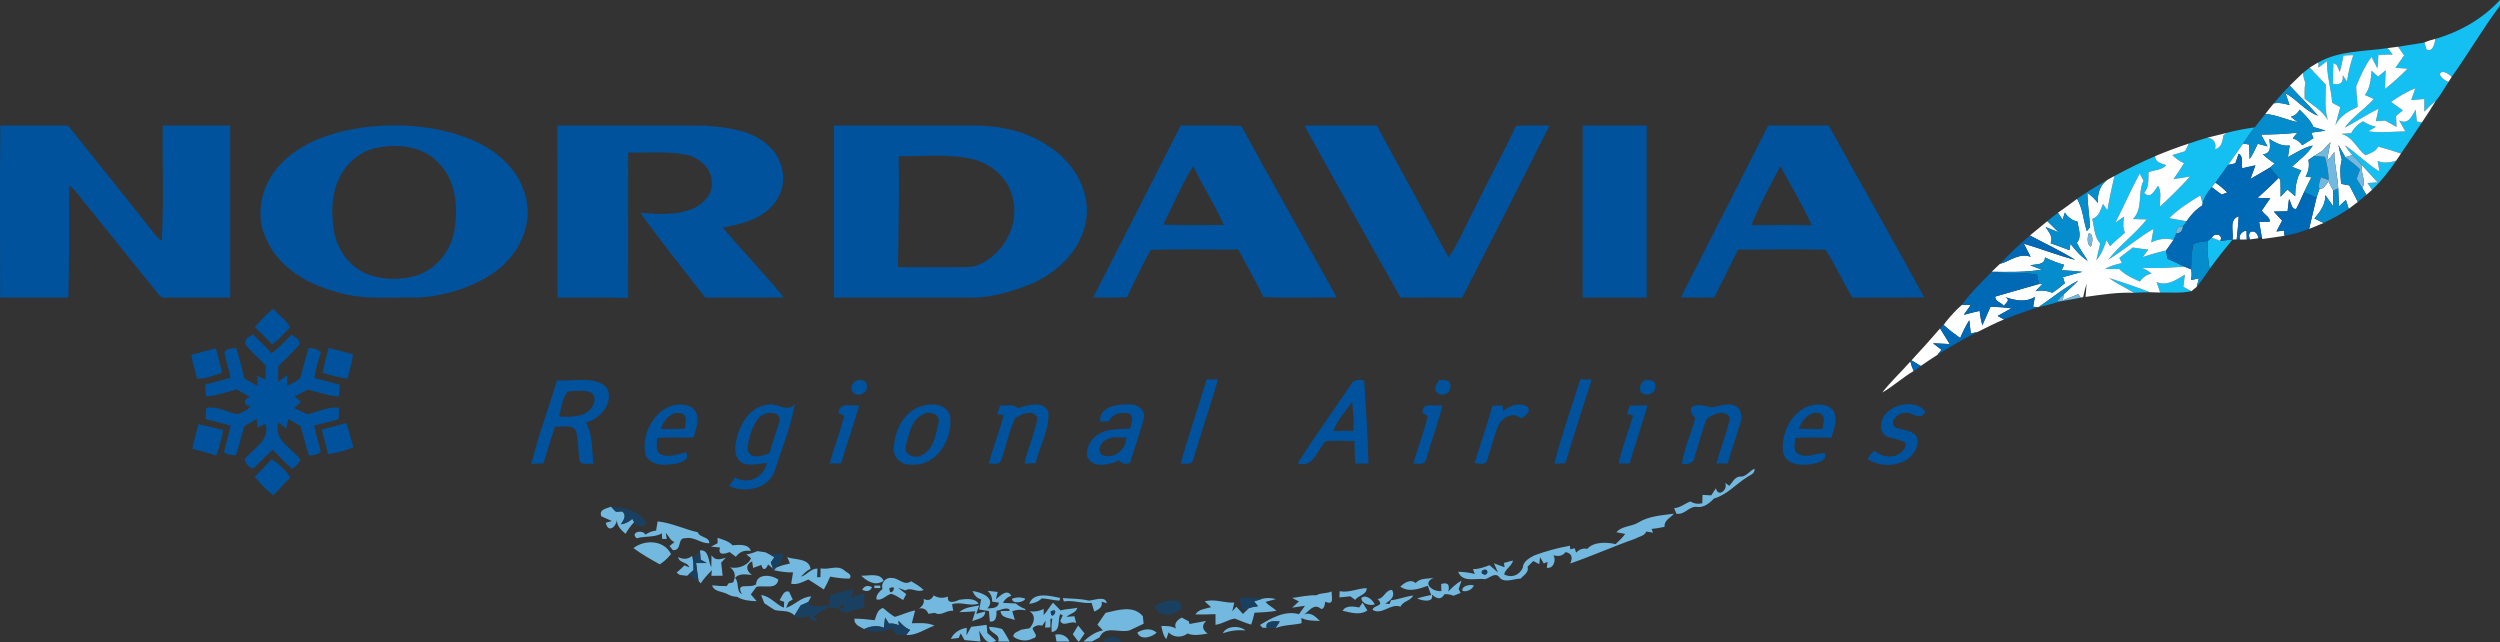 <?xml version="1.0" encoding="utf-8"?>
<!-- Generator: Adobe Illustrator 16.0.0, SVG Export Plug-In . SVG Version: 6.00 Build 0)  -->
<!DOCTYPE svg PUBLIC "-//W3C//DTD SVG 1.1//EN" "http://www.w3.org/Graphics/SVG/1.1/DTD/svg11.dtd">
<svg version="1.1" id="Layer_1" xmlns="http://www.w3.org/2000/svg" xmlns:xlink="http://www.w3.org/1999/xlink" x="0px" y="0px"
	 width="414.354px" height="106.471px" viewBox="0 0 414.354 106.471" enable-background="new 0 0 414.354 106.471"
	 xml:space="preserve">
<rect x="0" y="0" width="414.354" height="106.471" fill="#333333" stroke="none"/>
<g>
	<path fill-rule="evenodd" clip-rule="evenodd" fill="#14BFF2" d="M403.594,6.456c4.064-1.157,7.888-3.337,10.761-6.456v0.934
		c-2.862,3.801-5.227,7.943-8.005,11.806c-0.419-0.436-1.716-1.364-1.99-0.375c0.324,0.564,0.811,0.967,1.46,1.208
		c-0.683,1.096-1.348,2.208-2.146,3.22c-0.693,0.486-1.286,1.101-1.856,1.71c0-0.525-0.006-1.571-0.006-2.096
		c-0.727,0.062-1.453,0.117-2.168,0.179c0.229-0.654,0.458-1.308,0.687-1.962c-1.436,0.587-2.772,1.381-4.035,2.27
		c0.643,0.481,1.297,0.939,1.962,1.409c-0.392,0.296-0.766,0.609-1.129,0.934c0.017,0.447,0.056,1.353,0.072,1.8
		c-0.626-0.347-1.252-0.699-1.873-1.051c-0.385,0.028-1.162,0.078-1.548,0.106c0.151-0.699,0.302-1.397,0.459-2.09
		c-1.918,0.978-3.729,2.146-5.624,3.169c1.325-1.861,3.326-3.063,4.835-4.763c-0.374-0.168-1.112-0.492-1.481-0.66
		c0.884-1.163,0.984-2.622,1.096-4.024c0.274,0.246,0.816,0.738,1.09,0.983c0.313-0.268,0.934-0.799,1.247-1.062
		c-0.045,1.034-0.089,2.063-0.111,3.097c1.33-1.023,2.57-2.158,3.745-3.359c-0.504-0.04-1.51-0.106-2.013-0.14
		c0.476-0.688,0.967-1.364,1.447-2.057c-0.251-0.357-0.754-1.079-1.006-1.437c1.453-0.229,2.907-0.481,4.366-0.704
		c0.078,0.273,0.24,0.827,0.318,1.101C403.047,8.899,403.633,7.177,403.594,6.456L403.594,6.456z M384.248,10.347
		c3.504-1.99,7.624-1.794,11.486-2.375c0.207,0.268,0.627,0.799,0.833,1.067c-0.793,0.022-1.581,0.04-2.364,0.062
		c-0.056,0.75-0.112,1.499-0.157,2.247c-0.329-0.637-0.664-1.28-0.988-1.917c-1.091,1.487-1.867,3.181-2.538,4.886
		c0.005,1.14,0.201,2.269,0.234,3.41c-1.486,0.693-2.939,1.504-3.684,3.041c0.274-1.006,0.537-2.006,0.821-3.007
		c-0.335-0.179-1.011-0.536-1.347-0.715c-0.189-2.314-0.899-4.556-0.877-6.898c-0.47,0.358-0.934,0.721-1.397,1.074
		C384.265,11.001,384.253,10.565,384.248,10.347L384.248,10.347z M388.396,9.223c-0.134,0.911-0.353,1.811-0.604,2.694
		c-0.123-0.285-0.375-0.86-0.498-1.146l-0.553-0.33c-0.056,1.146-0.067,2.292-0.073,3.443c1.247,0.274,1.777-0.201,1.604-1.425
		c0.229,0.347,0.47,0.699,0.721,1.045c0.224-1.482,0.554-2.946,1.045-4.36C389.485,9.134,388.938,9.162,388.396,9.223L388.396,9.223
		z M381.704,12.08c0.28-0.224,0.838-0.659,1.118-0.877c0.895,0.945,1.777,1.9,2.666,2.851c-0.011,1.951-0.251,3.952,0.324,5.853
		c-0.883-1.582-2.498-2.426-3.835-3.555c0.023-0.867-0.089-1.75,0.135-2.6C381.883,13.214,381.743,12.656,381.704,12.08
		L381.704,12.08z M397.646,19.961c1.56,0.777,2.085-0.732,2.728-1.789c0.045,0.492,0.14,1.471,0.19,1.962
		c0.207,0.039,0.626,0.123,0.838,0.167c-1.134,1.728-2.291,3.438-3.459,5.143c-1.253-0.436-2.521-0.811-3.796-1.157
		c-0.363,0.872-1.308,1.067-2.057,1.448c-1.537-1.079-2.086-3.069-4.048-3.544c0.414-0.028,1.241-0.084,1.655-0.112
		c0.431-0.861,1.117-1.509,1.944-1.979c0.66,0.431,1.375,0.744,2.152,0.922c-0.312,0.185-0.95,0.559-1.269,0.744
		c2.035,0.279,4.092,0.05,6.138,0.011C398.317,21.169,397.981,20.565,397.646,19.961L397.646,19.961z M369.009,22.035
		c1.532-0.43,3.104-0.693,4.686-0.928c-0.688,0.861-1.303,1.772-1.912,2.689c-0.827,1.179-1.648,2.353-2.477,3.527
		c-0.715,0.973-1.381,1.979-2.112,2.946c-0.146,0.19-0.448,0.57-0.599,0.76c-0.664,0.794-1.279,1.644-1.521,2.667
		c-0.101-0.33-0.29-0.984-0.392-1.308c-1.816,1.107-3.645,2.258-5.159,3.768c0.956,0.185,1.918,0.358,2.89,0.52
		c-0.15,0.212-0.447,0.632-0.598,0.838c-0.844-0.017-1.219,0.386-1.129,1.213c-0.107,0.257-0.33,0.777-0.441,1.034
		c-1.27-0.357-2.521-0.151-3.695,0.408c0.096-0.564,0.285-1.683,0.381-2.242c-2.628,1.504-4.903,3.544-7.496,5.104
		c1.912-2.42,4.454-4.249,6.372-6.669c-0.771-0.022-1.537-0.039-2.298-0.05c1.761-1.761,0.721-4.326,1.767-6.377
		c-0.162-0.296-0.486-0.883-0.648-1.174c-1.437,2.667-2.628,5.45-4.024,8.139c0.369-0.251,1.096-0.755,1.465-1.006
		c-0.201,0.9-0.235,1.822,0.122,2.683c-0.849,0.705-1.671,1.442-2.454,2.219c-0.15-0.251-0.452-0.744-0.604-0.989
		c-0.38,1.196-0.861,2.37-1.682,3.326c0.201-0.922,0.424-1.845,0.643-2.767c-0.995-1.135-0.99-2.7-1.314-4.091
		c1.13-0.335,1.363-1.521,1.777-2.465c0.186,0.263,0.549,0.788,0.732,1.045c0.309-1.906,0.732-3.796,1.157-5.685
		c2.202-1.185,4.444-2.303,6.747-3.287c0.028,1.062,1.045,1.191,1.851,1.493c-0.737,0.822-1.962,0.805-2.94,1.157
		c-0.062,1.174,0.129,2.471-0.727,3.426c1.078,1.141,1.727-0.436,2.303-1.179c0.643,1.028,0.263,2.309,0.342,3.455
		c1.721-1.593,3.393-3.248,4.979-4.98c-0.927,0.14-1.85,0.296-2.767,0.447c0.609-0.861,1.191-1.744,1.756-2.644
		c-0.732-0.33-1.375-0.783-1.93-1.353c0.693-0.224,1.393-0.436,2.097-0.637c0.196-0.425,0.408-0.85,0.62-1.275
		c1.023-0.33,2.035-0.682,3.08-0.973c1.052,0.128,1.521,0.883,1.275,1.917c1.078-0.263,1.246-1.331,1.369-2.275
		C368.63,22.354,368.881,22.142,369.009,22.035L369.009,22.035z M388.658,24.076c1.973,1.358,3.667,3.091,5.719,4.354
		c-0.078-0.436-0.225-1.313-0.303-1.75c1.018,0.436,2.085,0.296,3.097-0.079c-1.185,1.738-2.498,3.41-4.024,4.863
		c-0.185-0.279-0.559-0.844-0.749-1.129c0.42-0.028,1.258-0.09,1.677-0.118c-0.854-0.939-1.743-1.845-2.571-2.8
		c-0.509-0.604-1.039-1.185-1.609-1.716C389.401,25.222,389.01,24.651,388.658,24.076L388.658,24.076z M365.896,39.945
		c0.174-0.14,0.525-0.414,0.705-0.553c0.346,0.134,1.039,0.396,1.386,0.531c0.515-0.062,1.532-0.173,2.04-0.235
		c-1.308,1.599-2.6,3.214-3.801,4.891C365.931,43.053,365.868,41.494,365.896,39.945L365.896,39.945z M353.498,41.024
		c0.849,0.146,1.693,0.251,2.56,0.347c-0.234,0.308-0.693,0.928-0.922,1.241c1.269-0.43,2.549-0.811,3.862-1.084
		c0.067,0.347,0.201,1.034,0.269,1.38c0.934,0.38,1.844,0.816,2.744,1.28c-2.33,0.195-4.673,0.296-7.01,0.201
		c0.582,0.246,1.124,0.564,1.621,0.961c-0.855,0.14-1.476,0.66-1.979,1.313c-1.213-0.559-2.454-1.118-3.41-2.085
		c-0.782,0.006-1.56,0.011-2.336,0.006c0.855-0.515,1.822-0.76,2.795-0.979c-0.105-0.212-0.318-0.643-0.425-0.861
		C352.011,42.176,352.754,41.6,353.498,41.024L353.498,41.024z M357.438,46.743c1.738,0.738,3.254-0.358,4.689-1.23
		c-0.089,0.671-0.167,1.341-0.251,2.018c0.335,0.179,0.995,0.547,1.325,0.732c-1.705,0.363-3.455,0.19-5.177,0.218
		C357.824,47.899,357.629,47.318,357.438,46.743L357.438,46.743z M349.573,46.094c2.275,0.715,4.539,1.464,6.764,2.342
		c-0.889,0.011-1.766,0.056-2.644,0.09C352.329,47.693,350.859,47.039,349.573,46.094L349.573,46.094z"/>
	<path fill-rule="evenodd" clip-rule="evenodd" fill="#FFFFFF" d="M401.828,7.043c0.564-0.252,1.156-0.437,1.766-0.587
		c0.039,0.721-0.547,2.443-1.447,1.688C402.068,7.871,401.906,7.317,401.828,7.043L401.828,7.043z M395.734,7.971
		c0.431-0.056,1.297-0.168,1.728-0.224c0.252,0.358,0.755,1.079,1.006,1.437c-0.48,0.693-0.973,1.37-1.447,2.057
		c0.503,0.034,1.509,0.101,2.013,0.14c-1.175,1.201-2.415,2.336-3.745,3.359c0.022-1.034,0.066-2.063,0.111-3.097
		c-0.313,0.263-0.934,0.794-1.247,1.062c-0.273-0.246-0.815-0.738-1.09-0.983c-0.111,1.403-0.212,2.862-1.096,4.024
		c0.369,0.168,1.107,0.492,1.481,0.66c-1.509,1.699-3.51,2.901-4.835,4.763c1.896-1.023,3.706-2.191,5.624-3.169
		c-0.157,0.693-0.309,1.392-0.459,2.09c0.386-0.028,1.163-0.078,1.548-0.106c0.621,0.352,1.247,0.704,1.873,1.051
		c-0.017-0.447-0.056-1.353-0.072-1.8c0.363-0.324,0.737-0.637,1.129-0.934c-0.665-0.47-1.319-0.928-1.962-1.409
		c1.263-0.889,2.6-1.683,4.035-2.27c-0.229,0.654-0.458,1.308-0.687,1.962c0.715-0.062,1.441-0.117,2.168-0.179
		c0,0.525,0.006,1.571,0.006,2.096c0.57-0.609,1.163-1.224,1.856-1.71c-0.733,1.185-1.481,2.364-2.271,3.51
		c-0.212-0.044-0.631-0.128-0.838-0.167c-0.05-0.492-0.146-1.47-0.19-1.962c-0.643,1.057-1.168,2.566-2.728,1.789
		c0.336,0.604,0.671,1.208,1.018,1.817c-2.046,0.039-4.103,0.268-6.138-0.011c0.318-0.185,0.956-0.559,1.269-0.744
		c-0.776-0.179-1.492-0.492-2.152-0.922c-0.827,0.47-1.515,1.118-1.944,1.979c-0.414,0.028-1.242,0.083-1.655,0.112
		c1.962,0.475,2.51,2.465,4.048,3.544c0.749-0.38,1.693-0.576,2.057-1.448c1.274,0.346,2.543,0.721,3.796,1.157
		c-0.19,0.291-0.576,0.866-0.772,1.157c-1.012,0.375-2.079,0.515-3.097,0.079c0.078,0.436,0.224,1.313,0.303,1.75
		c-2.052-1.263-3.746-2.996-5.719-4.354c0.352,0.576,0.743,1.146,1.235,1.626c-0.296,0.084-0.889,0.257-1.18,0.347
		c-0.392-0.671-0.76-1.347-1.141-2.012c0.156,0.811,0.353,1.61,0.56,2.409c-0.363,1.319-0.224,2.688-0.112,4.03
		c0.342,0.062,1.018,0.185,1.354,0.246c0.497,0.9,0.961,1.817,1.419,2.745c-0.497,0.391-1,0.771-1.509,1.14
		c-0.117-0.369-0.357-1.107-0.475-1.476c-0.286,0.268-0.855,0.799-1.141,1.067c-0.051-0.995-0.096-1.996-0.129-2.99
		c-0.067-2.024-0.671-3.986-0.644-6.021c-0.357,0.531-0.754,1.028-1.19,1.487c0.129-1.045,0.347-2.08,0.56-3.108
		c-0.476,0.447-0.922,0.922-1.324,1.42c-0.47,0.279-0.929,0.564-1.376,0.855c-0.24,0.162-0.722,0.492-0.961,0.66
		c0.179,0.973,0.039,1.917-0.48,2.767c0.245,0.034,0.731,0.089,0.978,0.123c-0.425,0.816-0.838,1.627-1.224,2.459
		c-0.437,0.934-0.822,1.889-1.314,2.795c-0.844,0.073-0.782-1.14-1.185-1.644c-0.062,0.503-0.179,1.509-0.234,2.013
		c-0.767,0.017-1.526,0.034-2.281,0.056c0.459,0.498,0.911,0.995,1.381,1.493c-0.318,0.604-0.632,1.202-0.945,1.806
		c0.309-0.039,0.917-0.118,1.225-0.157c0.028,0.218,0.09,0.654,0.117,0.867c-1.229,0.207-2.471,0.363-3.694,0.536
		c-0.039-0.201-0.118-0.604-0.156-0.799c-0.09-0.514-0.264-1.531-0.353-2.046c0.441-0.005,1.319-0.022,1.761-0.033
		c0.062-0.76-0.962-1.208-1.33-1.823c0.47-0.688,0.933-1.369,1.397-2.057c-0.705-0.022-1.403-0.045-2.097-0.062
		c1.191-1.079,2.376-2.158,3.499-3.315l0.286,0.341c0.05,0.928,0.033,1.861,0.033,2.795c0.374-0.408,0.749-0.816,1.129-1.225
		c0.425,0.38,0.855,0.76,1.291,1.141c0.012-1.493,0.19-2.997,1.023-4.276c-0.392-0.151-1.175-0.458-1.565-0.615
		c1.186-1.135,2.588-2.085,3.454-3.521c-1.509,0.33-2.777,1.207-4.114,1.912c0.073-0.481,0.219-1.442,0.291-1.923
		c-1.263,0.19-2.337-0.453-3.365-1.067c0.106,1.095,0.419,2.409-1.096,2.527c0.615,0.57,1.28,1.079,1.99,1.542
		c-0.201,0.168-0.609,0.498-0.811,0.665c-1.062,0.66-2.163,1.247-3.23,1.89c0.269-0.754,0.548-1.509,0.826-2.264
		c-0.737,0.162-1.458,0.319-2.185,0.492c-0.162-0.805,0.263-1.923-0.582-2.426c-0.139,0.403-0.419,1.208-0.559,1.61
		c-0.297,0.062-0.883,0.185-1.18,0.246c0.828-1.174,1.649-2.348,2.477-3.527l0.989,0.162c0.028,0.805,0.056,1.61,0.084,2.415
		c0.542-0.794,0.944-1.671,1.342-2.549c0.537,0.15,1.078,0.302,1.626,0.447c-0.352-0.66-0.731-1.302-1.073-1.967
		c2.007-0.011,4.014-0.084,6.01-0.313c-0.19,0.235-0.564,0.705-0.749,0.939c0.653,0.201,1.174,0.582,1.564,1.14
		c0.615-0.391,1.23-0.788,1.856-1.174c-0.095-0.229-0.274-0.682-0.363-0.906c0.782-0.111,1.587-0.207,2.381-0.335
		c-0.676-0.201-1.348-0.402-2.012-0.604c-0.509-1.152-1.438-2.013-2.309-2.879c-0.297,0.61-0.777,1.001-1.438,1.185
		c0.375,0.291,0.755,0.587,1.135,0.889c-1.827-0.335-3.516-1.246-5.377-1.347c0.47-0.593,0.916-1.196,1.414-1.767
		c0.884-0.167,1.761,0.045,2.616,0.285c-0.24-0.654-0.47-1.313-0.688-1.973c1.935,1.062,3.309,2.974,5.405,3.745
		c-1.492-1.727-3.147-3.309-4.685-4.992c0.738-0.693,1.442-1.425,2.191-2.119c0.039,0.576,0.179,1.135,0.408,1.671
		c-0.224,0.85-0.112,1.733-0.135,2.6c1.337,1.129,2.952,1.973,3.835,3.555c-0.575-1.9-0.336-3.901-0.324-5.853
		c-0.889-0.95-1.771-1.906-2.666-2.851c0.458-0.296,0.939-0.587,1.426-0.855c0.005,0.218,0.016,0.654,0.022,0.873
		c0.464-0.353,0.927-0.716,1.397-1.074c-0.022,2.342,0.687,4.584,0.877,6.898c0.336,0.179,1.012,0.537,1.347,0.715
		c-0.284,1.001-0.547,2.001-0.821,3.007c0.744-1.537,2.197-2.348,3.684-3.041c-0.033-1.141-0.229-2.27-0.234-3.41
		c0.671-1.705,1.447-3.399,2.538-4.886c0.324,0.637,0.659,1.28,0.988,1.917c0.046-0.749,0.102-1.498,0.157-2.247
		c0.783-0.022,1.571-0.039,2.364-0.062C396.361,8.771,395.941,8.24,395.734,7.971L395.734,7.971z M388.396,9.223
		c0.542-0.061,1.09-0.089,1.643-0.078c-0.491,1.415-0.821,2.879-1.045,4.36c-0.251-0.347-0.492-0.699-0.721-1.045
		c0.173,1.224-0.358,1.699-1.604,1.425c0.006-1.151,0.017-2.297,0.073-3.443l0.553,0.33c0.123,0.285,0.375,0.861,0.498,1.146
		C388.043,11.034,388.261,10.134,388.396,9.223L388.396,9.223z M404.36,12.365c0.273-0.989,1.57-0.062,1.989,0.375
		c-0.128,0.207-0.396,0.626-0.53,0.833C405.17,13.332,404.684,12.929,404.36,12.365L404.36,12.365z M365.857,22.818
		c1.04-0.285,2.106-0.486,3.151-0.783c-0.128,0.106-0.379,0.319-0.508,0.425c-0.123,0.945-0.291,2.012-1.369,2.275
		C367.377,23.701,366.907,22.946,365.857,22.818L365.857,22.818z M357.192,25.881c1.834-0.771,3.701-1.464,5.584-2.09
		c-0.212,0.425-0.424,0.85-0.62,1.275c-0.704,0.201-1.403,0.413-2.097,0.637c0.555,0.57,1.197,1.023,1.93,1.353
		c-0.564,0.899-1.146,1.783-1.756,2.644c0.918-0.151,1.84-0.307,2.767-0.447c-1.587,1.733-3.259,3.387-4.979,4.98
		c-0.079-1.146,0.301-2.426-0.342-3.455c-0.575,0.743-1.225,2.32-2.303,1.179c0.855-0.956,0.665-2.252,0.727-3.426
		c0.979-0.352,2.203-0.335,2.94-1.157C358.237,27.072,357.22,26.943,357.192,25.881L357.192,25.881z M391.503,27.418
		c0.828,0.956,1.717,1.862,2.571,2.801c-0.419,0.028-1.257,0.089-1.677,0.118c0.19,0.285,0.564,0.85,0.749,1.129
		c-0.234,0.212-0.704,0.626-0.939,0.838c-0.167-0.291-0.509-0.866-0.676-1.151C392.252,29.962,391.179,28.688,391.503,27.418
		L391.503,27.418z M349.312,29.794c0.285-0.156,0.854-0.47,1.134-0.626c-0.425,1.889-0.849,3.779-1.157,5.685
		c-0.184-0.257-0.547-0.783-0.732-1.045c-0.412,0.944-0.648,2.13-1.777,2.465c0.324,1.392,0.319,2.957,1.314,4.091
		c-0.219,0.922-0.442,1.845-0.643,2.767c0.82-0.956,1.302-2.129,1.682-3.326c0.151,0.246,0.453,0.738,0.604,0.989
		c0.783-0.777,1.605-1.515,2.454-2.219c-0.357-0.861-0.324-1.783-0.122-2.683c-0.369,0.251-1.096,0.755-1.465,1.006
		c1.396-2.689,2.588-5.473,4.024-8.139c0.162,0.291,0.486,0.878,0.648,1.174c-1.046,2.051-0.006,4.617-1.767,6.377
		c0.761,0.011,1.525,0.028,2.298,0.05c-1.918,2.42-4.461,4.249-6.372,6.669c2.593-1.56,4.868-3.6,7.496-5.104
		c-0.096,0.559-0.286,1.677-0.381,2.242c1.174-0.559,2.426-0.766,3.695-0.408c-0.402,0.604-0.816,1.185-1.247,1.767
		c-1.313,0.273-2.594,0.654-3.862,1.084c0.229-0.313,0.688-0.933,0.922-1.241c-0.865-0.095-1.711-0.201-2.561-0.347
		c-0.743,0.576-1.486,1.152-2.229,1.722c0.106,0.218,0.318,0.649,0.425,0.861c-0.973,0.218-1.939,0.464-2.795,0.979
		c0.777,0.005,1.554,0,2.336-0.006c0.957,0.967,2.197,1.526,3.41,2.085c0.503-0.654,1.123-1.174,1.979-1.313
		c-0.496-0.397-1.039-0.715-1.621-0.961c2.337,0.095,4.68-0.006,7.01-0.201c0.291,0.112,0.861,0.335,1.151,0.453
		c0.129,0.587,0.101,1.191-0.038,1.778c0.329-0.073,0.994-0.224,1.324-0.296c-0.09,0.357-0.273,1.067-0.363,1.425
		c-0.218,0.179-0.666,0.537-0.883,0.715c-0.33-0.185-0.99-0.553-1.325-0.732c0.084-0.677,0.162-1.347,0.251-2.018
		c-1.436,0.872-2.951,1.968-4.689,1.23c0.19,0.576,0.386,1.157,0.587,1.738c-0.425-0.011-1.269-0.034-1.688-0.045
		c-2.225-0.877-4.488-1.626-6.764-2.342c1.287,0.944,2.756,1.599,4.12,2.432c-2.706-0.112-5.366,0.313-8.032,0.682
		c0.045-0.559,0.134-1.677,0.179-2.236c-0.24,0.743-0.403,1.509-0.576,2.275l-0.407,0.078l-0.408-0.576
		c-0.844,0.369-1.705,0.71-2.566,1.012l0.19-1.023c0.806-0.721,1.626-1.437,2.37-2.23c-2.326,1.196-4.361,2.879-6.502,4.354
		l-0.195,0.05l-0.771-0.067c0.074-0.408,0.213-1.229,0.285-1.643c-1.531,0.989-3.292,0.581-4.902,0.05
		c0.984,0.503,0.028,1.006-0.246,1.459c-0.374-0.565-1.48-0.738-1.414-1.56c2.41-0.676,4.803-1.415,7.217-2.074l0.599,0
		c-0.291,0.296-0.866,0.889-1.151,1.18c0.955-0.19,1.877-0.101,2.771,0.274c0.755-0.447,1.404-1.045,2.091-1.587
		c-0.078-0.257-0.229-0.76-0.302-1.018c1.062-0.302,2.13-0.581,3.203-0.872c-1.141-0.128-2.286-0.207-3.426-0.268
		c0.1-0.224,0.307-0.676,0.407-0.9c-1.096-0.308-2.157-0.716-3.169-1.225c-0.022,1.358-1.516,1.062-2.438,1.32
		c0.637,0.234,1.274,0.469,1.917,0.715c-2.739,0.453-5.545,0.385-8.312,0.346c0.441-0.441,0.894-0.872,1.357-1.302
		c1.711-0.469,3.227-1.878,5.098-1.179c-0.385-0.727-0.76-1.454-1.129-2.18c2.857,0.838,5.624,1.957,8.514,2.683
		c-2.414-1.498-5.008-2.689-7.507-4.036c0.962-0.794,1.939-1.565,2.89-2.376c0.615,0.626,1.252,1.241,1.89,1.856
		c-0.732-0.291-1.453-0.582-2.175-0.878c0.504,0.822,1.33,1.644,0.822,2.678c1.051,0.369,2.09,0.76,3.136,1.157
		c0.04-0.263,0.117-0.799,0.156-1.062c0.833,1.062,1.705,2.118,2.879,2.834c-0.603-1-1.33-1.929-1.817-2.996
		c0.879-1.023,0.252-2.348,0.102-3.522c-0.912-0.151-1.576-0.766-2.113-1.47c-0.084,0.296-0.252,0.883-0.341,1.174
		c-0.19-0.291-0.581-0.878-0.776-1.168c1.072-0.749,2.135-1.509,3.174-2.303c0.945,1.638,1.041,3.583,1.605,5.361
		c0.134-0.167,0.402-0.492,0.536-0.66c-0.084-1.906-0.425-3.79-0.437-5.702c0.672,0.464,1.247,1.062,1.756,1.71
		C347.606,32.153,348.003,30.672,349.312,29.794L349.312,29.794z M346.231,38.648c-0.313,0.604-0.354,1.962,0.318,2.23
		C346.802,40.264,347.063,38.827,346.231,38.648L346.231,38.648z M366.595,31.029c0.15-0.19,0.453-0.57,0.599-0.76
		c0.698,0.481,1.347,1.034,1.962,1.622c-0.229,0.089-0.693,0.279-0.923,0.369C367.685,31.851,367.137,31.438,366.595,31.029
		L366.595,31.029z M385.081,31.164c0.212-0.269,0.637-0.799,0.849-1.068c0.27,0.486,0.526,0.984,0.783,1.487
		c-0.017,0.877,0.006,1.761,0.022,2.644c-0.459-0.62-0.889-1.263-1.325-1.9c0.04,1.548-0.86,2.772-1.816,3.891
		c0.38,0.185,1.135,0.553,1.515,0.738c-0.794,0.358-1.599,0.66-2.397,0.989c0.436-1.716,0.793-3.449,1.229-5.159
		c0.146-0.498,0.312-0.99,0.497-1.47L385.081,31.164L385.081,31.164z M359.523,36.155c1.515-1.509,3.343-2.661,5.159-3.768
		c0.102,0.324,0.291,0.978,0.392,1.308l-0.039,0.341c-1.067,0.671-1.935,1.593-2.622,2.639
		C361.441,36.513,360.479,36.34,359.523,36.155L359.523,36.155z M370.027,39.688c0.218-1.291-0.644-3.332,1.022-3.846
		c-0.089,1.28-0.189,2.566-0.342,3.84C370.541,39.688,370.2,39.688,370.027,39.688L370.027,39.688z M371.279,39.699
		c-0.347-0.682,0.392-1.437,1.062-1.476c0.012,0.369,0.028,1.107,0.039,1.47C372.106,39.699,371.559,39.699,371.279,39.699
		L371.279,39.699z M372.929,39.677c-0.761-1.626,1.246-1.816,1.357-0.19C373.945,39.531,373.27,39.626,372.929,39.677
		L372.929,39.677z M366.601,39.392c0.419-0.9,1.951-0.542,1.386,0.531C367.64,39.789,366.946,39.526,366.601,39.392L366.601,39.392z
		 M322.497,53.35c0.826-0.995,1.688-1.974,2.677-2.818l1.492-0.017c-0.296,0.414-0.889,1.247-1.185,1.666
		c0.866-0.235,1.744-0.458,2.627-0.66c0.09,0.805,0.224,1.61,0.453,2.387c0.464-1.018,0.9-2.052,1.353-3.081
		c1.146,0.039,2.297,0.118,3.443,0.28c-0.755,0.43-1.509,0.85-2.27,1.257c0.263,0.146,0.794,0.431,1.062,0.576
		c-1.514,0.621-2.968,1.381-4.438,2.102c-0.269,0.056-0.805,0.168-1.068,0.224c-0.066-0.548-0.189-1.644-0.251-2.191
		c-0.593,0.938-1.073,1.934-1.509,2.951c-0.951-0.676-1.879-1.38-2.74-2.168L322.497,53.35L322.497,53.35z M316.812,59.728
		c1.604-1.738,3.191-3.499,4.74-5.293c0.537,0.861,1.068,1.727,1.604,2.594c-0.929-0.045-1.856-0.09-2.778-0.14
		c0.458,0.363,0.922,0.727,1.396,1.084c-0.15,0.201-0.457,0.604-0.614,0.805c-0.938,0.62-1.895,1.218-2.812,1.872
		C317.963,60.421,317.197,59.957,316.812,59.728L316.812,59.728z M311.966,65.061c1.424-1.828,3.135-3.404,4.667-5.148
		c0.122,0.542,0.308,1.068,0.548,1.577C315.353,62.55,313.804,64.015,311.966,65.061L311.966,65.061z"/>
	<path fill-rule="evenodd" clip-rule="evenodd" fill="#058CCC" d="M376.863,17.133c0.839-1.012,1.693-2.023,2.649-2.935
		c1.538,1.683,3.191,3.265,4.685,4.992c-2.096-0.771-3.472-2.683-5.405-3.745c0.218,0.66,0.447,1.319,0.688,1.973
		C378.624,17.178,377.747,16.965,376.863,17.133L376.863,17.133z M381.129,18.172c0.872,0.867,1.8,1.728,2.309,2.879
		c0.664,0.201,1.335,0.402,2.012,0.604c-0.794,0.128-1.599,0.224-2.381,0.335c0.089,0.224,0.269,0.677,0.363,0.906
		c-0.626,0.386-1.241,0.783-1.856,1.174c-0.391-0.559-0.911-0.939-1.564-1.14c0.185-0.235,0.559-0.704,0.749-0.939
		c-1.995,0.229-4.003,0.302-6.01,0.313c0.342,0.665,0.722,1.308,1.073,1.967c-0.547-0.145-1.09-0.296-1.626-0.447
		c-0.397,0.877-0.8,1.755-1.342,2.549c-0.027-0.805-0.056-1.61-0.084-2.415l-0.989-0.163c0.609-0.917,1.224-1.828,1.912-2.688
		c0.587-0.738,1.162-1.476,1.755-2.208c1.861,0.101,3.549,1.012,5.377,1.347c-0.38-0.301-0.76-0.598-1.135-0.889
		C380.352,19.173,380.832,18.782,381.129,18.172L381.129,18.172z M376.131,23.042c1.028,0.615,2.102,1.258,3.365,1.067
		c-0.072,0.481-0.218,1.442-0.291,1.923c1.337-0.705,2.605-1.582,4.114-1.912c-0.866,1.437-2.27,2.387-3.454,3.521
		c0.391,0.156,1.174,0.464,1.565,0.615c-0.833,1.28-1.013,2.784-1.023,4.276c-0.436-0.38-0.866-0.76-1.291-1.141
		c-0.38,0.408-0.755,0.816-1.129,1.225c0-0.934,0.017-1.867-0.034-2.795l-0.285-0.341c-0.491-0.564-0.983-1.129-1.453-1.705
		c0.201-0.167,0.609-0.497,0.811-0.665c-0.71-0.464-1.375-0.973-1.99-1.542C376.55,25.451,376.237,24.137,376.131,23.042
		L376.131,23.042z M387.574,24.037c0.38,0.665,0.748,1.341,1.14,2.012c0.845,0.643,1.688,1.28,2.454,2.029
		c-0.195,0.52-0.386,1.034-0.576,1.554c0.308,0.503,0.621,1.012,0.939,1.521c0.168,0.285,0.509,0.861,0.676,1.151
		c-0.469,0.392-0.938,0.783-1.414,1.163c-0.458-0.928-0.922-1.845-1.419-2.745c-0.336-0.061-1.012-0.184-1.354-0.246
		c-0.111-1.342-0.251-2.711,0.112-4.03C387.926,25.646,387.729,24.847,387.574,24.037L387.574,24.037z M382.604,26.501
		c0.24-0.167,0.721-0.498,0.961-0.66c0.587,0.062,1.174,0.106,1.771,0.146c0.397,1.252,0.554,2.561,0.648,3.862
		c-0.323-0.111-0.961-0.341-1.285-0.458c-0.206,0.62-0.486,1.263-0.263,1.923c-0.185,0.48-0.352,0.973-0.497,1.47
		c-0.693-0.313-1.381-0.626-2.062-0.934c0.386-0.833,0.799-1.644,1.224-2.459c-0.246-0.034-0.732-0.089-0.978-0.123
		C382.644,28.419,382.783,27.474,382.604,26.501L382.604,26.501z M344.263,32.952c1.627-1.135,3.326-2.168,5.049-3.158
		c-1.309,0.878-1.706,2.359-1.588,3.868c-0.509-0.648-1.084-1.246-1.756-1.71c0.012,1.912,0.353,3.795,0.437,5.702
		c-0.134,0.167-0.403,0.492-0.536,0.66C345.304,36.536,345.208,34.59,344.263,32.952L344.263,32.952z M386.713,31.583l0.827-0.375
		c0.034,0.995,0.078,1.995,0.129,2.99c0.285-0.268,0.854-0.799,1.141-1.067c0.117,0.369,0.357,1.106,0.475,1.476
		c-1.325,0.894-2.728,1.671-4.176,2.348c-0.38-0.185-1.135-0.553-1.515-0.738c0.956-1.118,1.855-2.342,1.816-3.891
		c0.437,0.637,0.866,1.28,1.325,1.9C386.719,33.344,386.696,32.46,386.713,31.583L386.713,31.583z M339.327,36.653
		c0.576-0.475,1.157-0.95,1.762-1.397c0.195,0.291,0.586,0.877,0.776,1.168c0.089-0.291,0.257-0.878,0.341-1.174
		c0.537,0.704,1.201,1.319,2.113,1.47c0.15,1.174,0.777,2.499-0.102,3.522c0.488,1.067,1.214,1.996,1.817,2.996
		c-1.174-0.716-2.046-1.772-2.879-2.834c-0.039,0.263-0.117,0.799-0.156,1.062c-1.046-0.397-2.085-0.788-3.136-1.157
		c0.508-1.034-0.318-1.856-0.822-2.678c0.722,0.296,1.442,0.587,2.175,0.878C340.579,37.894,339.942,37.279,339.327,36.653
		L339.327,36.653z M363.51,40.477c0.727-0.414,1.575-0.414,2.386-0.531c-0.027,1.548,0.034,3.108,0.33,4.634
		c-0.704,0.995-1.353,2.035-2.141,2.968c0.09-0.358,0.273-1.068,0.363-1.425c-0.33,0.073-0.995,0.224-1.324,0.296
		c0.139-0.587,0.167-1.191,0.038-1.778C363.174,43.249,363.224,41.84,363.51,40.477L363.51,40.477z M338.937,42.662
		c1.012,0.509,2.073,0.917,3.169,1.225c-0.101,0.224-0.308,0.676-0.407,0.9c1.14,0.062,2.285,0.14,3.426,0.268
		c-1.073,0.291-2.141,0.57-3.203,0.872c0.073,0.257,0.224,0.76,0.302,1.018c-0.687,0.542-1.336,1.14-2.091,1.587
		c-0.894-0.375-1.816-0.464-2.771-0.274c0.285-0.291,0.86-0.883,1.15-1.179l-0.598,0c-0.072-0.386-0.207-1.157-0.279-1.548
		c-2.488-0.492-5.037-0.073-7.529-0.487c2.767,0.039,5.572,0.106,8.312-0.346c-0.643-0.246-1.28-0.481-1.917-0.715
		C337.421,43.724,338.913,44.02,338.937,42.662L338.937,42.662z M337.94,50.862c2.143-1.476,4.176-3.158,6.502-4.354
		c-0.744,0.794-1.565,1.509-2.37,2.23c-0.409,0.38-0.783,0.788-1.124,1.229l0.722-0.062C340.423,50.214,339.21,50.667,337.94,50.862
		L337.94,50.862z"/>
	<path fill-rule="evenodd" clip-rule="evenodd" fill="#00529C" d="M0.05,20.806c3.745,0.005,7.49-0.012,11.236,0.011
		c4.796,6.048,9.665,12.035,14.438,18.1c0.307,0.396,0.665,0.732,1.079,1.017c0.375-6.367,0.079-12.75,0.173-19.123
		c3.729-0.011,7.451-0.005,11.18-0.005c0,9.502,0,19.005,0,28.508c-3.55-0.006-7.094,0.005-10.643,0
		c-0.855,0.224-1.28-0.626-1.739-1.14c-4.366-5.467-8.787-10.889-13.164-16.351c-0.347-0.408-0.732-0.783-1.146-1.124
		c0.011,6.205,0.022,12.41-0.14,18.614c-3.768,0-7.535,0-11.303,0C0.017,39.811-0.039,30.308,0.05,20.806L0.05,20.806z
		 M60.164,21.129c6.076-0.799,12.438-0.285,18.128,2.091c4.052,1.694,7.742,4.936,8.82,9.335c1.325,4.712-1.218,9.743-5.047,12.482
		c-3.661,2.599-8.133,3.946-12.577,4.276c-4.64-0.129-9.408,0.508-13.902-0.984c-4.885-1.292-9.771-4.265-11.654-9.173
		c-1.694-3.991-0.453-8.72,2.442-11.811C49.907,23.517,55.139,21.851,60.164,21.129L60.164,21.129z M62.473,24.5
		c-2.42,0.441-4.5,2.068-5.774,4.136c-1.733,2.834-1.895,6.351-1.364,9.548c0.487,3.169,2.605,6.132,5.646,7.294
		c2.622,0.973,5.579,0.979,8.234,0.129c3.382-1.157,5.769-4.444,6.177-7.943c0.537-3.672,0.067-7.91-2.694-10.643
		C70.153,24.238,65.989,23.763,62.473,24.5L62.473,24.5z M92.378,20.811c8.217,0.005,16.435-0.034,24.651,0.017
		c3.639,0.341,7.664,0.727,10.425,3.399c2.393,2.174,3.158,6.071,1.331,8.827c-1.889,3.091-5.668,4.091-9.011,4.656
		c3.326,3.896,6.87,7.62,10.129,11.577c-4.343,0.067-8.687,0-13.024,0.039c-3.589-4.684-7.345-9.25-10.744-14.075
		c2.991,0.313,6.155,0.469,8.966-0.788c1.565-0.783,3.013-2.298,2.873-4.176c0.084-2.42-2.174-4.226-4.371-4.673
		c-3.13-0.57-6.322-0.257-9.486-0.335c-0.005,8.033,0.012,16.065-0.005,24.092c-3.907-0.089-7.82-0.05-11.728-0.056
		C92.373,39.811,92.384,30.314,92.378,20.811L92.378,20.811z M138.221,20.806c7.82,0,15.641,0,23.461,0
		c4.271,0.039,8.636,1.006,12.18,3.482c4.031,2.543,6.96,7.351,6.144,12.219c-0.782,4.986-4.846,8.838-9.379,10.654
		c-3.36,1.331-6.949,2.342-10.599,2.158c-7.267-0.011-14.54,0-21.806-0.005C138.209,39.811,138.209,30.308,138.221,20.806
		L138.221,20.806z M148.948,25.875c0.123,6.138-0.05,12.27-0.112,18.402c4.103-0.028,8.211,0.078,12.314-0.045
		c4.863-1.296,8.094-6.909,6.602-11.75c-0.732-2.923-3.242-5.114-6.059-5.975C157.55,25.378,153.185,25.959,148.948,25.875
		L148.948,25.875z M195.701,20.789c3.343,0.067,6.691-0.067,10.04,0.079c5.16,9.542,10.582,18.938,15.808,28.441
		c-4.058-0.056-8.128,0.146-12.181-0.106c-1.229-2.683-2.778-5.204-4.119-7.832c-4.847-0.005-9.693-0.106-14.528,0.044
		c-1.431,2.555-2.672,5.216-3.952,7.849c-1.855,0.083-3.717,0.061-5.573,0.022C186.037,39.789,190.855,30.28,195.701,20.789
		L195.701,20.789z M192.806,37.223c3.343,0.162,6.697,0.045,10.045,0.062c-1.515-3.349-3.521-6.445-5.086-9.771
		C195.841,30.576,194.438,33.981,192.806,37.223L192.806,37.223z M216.183,20.816c4.002-0.022,8.01-0.017,12.012-0.005
		c3.924,7.3,7.944,14.55,11.884,21.845c1.711-2.426,2.795-5.254,4.203-7.871c2.248-4.673,4.785-9.201,6.96-13.913
		c1.851-0.117,3.712-0.067,5.573-0.056c-4.763,9.542-9.637,19.033-14.489,28.525c-3.404-0.062-6.803-0.017-10.207-0.028
		C226.792,39.828,221.432,30.353,216.183,20.816L216.183,20.816z M262.315,20.806c3.533,0,7.071,0,10.609,0
		c0.012,9.502,0.006,19.005,0,28.508c-3.538,0-7.076,0-10.615,0C262.31,39.811,262.305,30.308,262.315,20.806L262.315,20.806z
		 M293.06,20.811c3.344-0.005,6.686-0.011,10.029,0c5.248,9.514,10.67,18.933,15.836,28.486c-3.98,0.034-7.966,0.011-11.946,0.017
		c-1.521-2.611-2.767-5.4-4.41-7.921c-4.829-0.106-9.671-0.039-14.506-0.022c-1.291,2.655-2.633,5.288-3.952,7.932
		c-1.839,0.017-3.684,0.028-5.518-0.022C283.429,39.794,288.265,30.314,293.06,20.811L293.06,20.811z M290.265,37.335
		c3.344-0.056,6.68-0.067,10.023,0.011c-1.504-3.381-3.5-6.523-5.188-9.81C293.368,30.728,291.634,33.97,290.265,37.335
		L290.265,37.335z M42.237,54.205c0.939-1.09,1.928-2.141,3.063-3.035c0.822,1.09,2.208,1.861,2.767,3.057
		c-0.906,1.045-1.895,2.018-2.979,2.874C44.188,56.089,43.227,55.133,42.237,54.205L42.237,54.205z M40.667,57.14
		c-0.229-0.956,0.581-1.369,1.302-1.666c1.045,0.989,2.074,1.995,3.024,3.074c1.264-0.844,2.203-2.074,3.337-3.074
		c0.553,0.408,1.582,0.782,1.263,1.682c-1.073,1.252-2.319,2.343-3.46,3.528c-0.011,0.854-0.022,1.71-0.034,2.571
		c0.503-0.357,1.006-0.721,1.515-1.079c0,0.442,0.005,1.325,0.011,1.761c0.709-0.414,1.56-0.665,2.119-1.291
		c0.514-1.622,0.855-3.293,1.369-4.914c0.771-0.123,1.464,0.15,2.068,0.62c-0.431,1.414-0.867,2.834-1.079,4.304
		c1.415,0.341,2.817,0.749,4.232,1.118c-0.045,0.481-0.128,1.448-0.174,1.928c-1.777-0.067-3.443-0.749-5.159-1.135
		c-0.715,0.386-1.437,0.771-2.163,1.135c0.363,0.274,0.705,0.57,1.028,0.895c-0.352,0.363-0.727,0.71-1.124,1.023
		c0.727,0.352,1.459,0.704,2.197,1.045c1.722-0.369,3.427-1.341,5.227-1.073c-0.005,0.458-0.006,1.375-0.011,1.839
		c-1.336,0.453-2.722,0.738-4.081,1.107c0.308,1.464,0.71,2.907,1.107,4.348c-0.548,0.486-1.275,0.537-1.962,0.621
		c-0.581-1.593-0.905-3.27-1.408-4.886c-0.682-0.385-1.358-0.776-2.029-1.179c-0.117,0.53-0.229,1.062-0.341,1.598
		c-0.324-0.257-0.973-0.777-1.297-1.034c-0.883,2.912,2.168,4.221,3.633,6.148c-0.274,0.699-0.76,1.213-1.425,1.537
		c-1.084-1.012-2.13-2.057-3.142-3.141c-1.14,0.982-2.158,2.102-3.259,3.124c-0.737-0.274-1.252-0.782-1.425-1.57
		c1.471-1.8,4.276-3.103,3.505-5.864c-0.352,0.162-1.045,0.486-1.392,0.654c-0.017-0.369-0.045-1.107-0.062-1.47
		c-0.699,0.402-1.392,0.805-2.091,1.213c-0.436,1.622-0.872,3.242-1.392,4.841c-0.688-0.051-1.392-0.117-1.979-0.521
		c0.358-1.476,0.783-2.929,1.096-4.416c-1.386-0.358-2.767-0.755-4.159-1.09c0.034-0.458,0.096-1.37,0.129-1.822
		c1.733-0.391,3.477,0.727,5.188,1.034c0.738-0.402,1.71-0.587,2.174-1.358c-1.258-0.017-1.308-1.325-0.073-1.453
		c-0.71-0.47-1.448-0.895-2.202-1.297c-1.711,0.391-3.371,1.073-5.143,1.146c-0.028-0.486-0.089-1.459-0.123-1.945
		c1.397-0.369,2.778-0.788,4.181-1.112c-0.201-1.448-0.771-2.812-0.99-4.254c0.391-0.709,1.292-0.665,1.985-0.659
		c0.486,1.66,0.934,3.32,1.33,5.003c0.715,0.441,1.448,0.85,2.203,1.218c-0.017-0.424-0.062-1.28-0.079-1.71
		c0.341,0.173,1.023,0.525,1.364,0.699c0.017-0.794,0.028-1.587,0.039-2.381C42.919,59.415,41.717,58.347,40.667,57.14L40.667,57.14
		z M31.734,58.794c1.353-0.335,2.694-0.721,4.047-1.062c0.341,1.353,0.693,2.7,1.051,4.046c-1.364,0.425-2.728,1.007-4.181,1.001
		C32.405,61.438,31.851,60.164,31.734,58.794L31.734,58.794z M54.462,57.67c1.353,0.313,2.683,0.693,4.03,1.04
		c-0.112,1.386-0.582,2.706-0.906,4.053c-1.409-0.196-2.772-0.587-4.142-0.962C53.741,60.416,54.104,59.04,54.462,57.67
		L54.462,57.67z M141.876,63.115c0.637-0.302,1.867-0.134,1.789,0.782c0.296,1.202-1.465,2.052-2.23,1.168
		C140.775,64.558,141.2,63.395,141.876,63.115L141.876,63.115z M199.978,62.892c0.637-0.011,1.274-0.022,1.917-0.028
		c-1.341,4.444-2.8,8.854-4.13,13.309c-0.19,0.968-1.415,0.66-2.096,0.648C197.015,72.154,198.574,67.542,199.978,62.892
		L199.978,62.892z M238.554,62.986c0.654,0,1.833-0.123,1.816,0.861c0.336,1.191-1.408,2.113-2.175,1.213
		C237.464,64.457,238.179,63.562,238.554,62.986L238.554,62.986z M261.925,62.852c0.626,0.022,1.258,0.045,1.889,0.068
		c-1.492,4.6-2.979,9.206-4.354,13.846c-0.459,0.022-1.381,0.072-1.846,0.101C258.8,72.132,260.478,67.515,261.925,62.852
		L261.925,62.852z M272.64,63.042c0.666-0.168,1.756-0.05,1.7,0.861c0.257,1.325-1.66,2.062-2.427,1.017
		C271.667,64.206,271.902,63.345,272.64,63.042L272.64,63.042z M88.063,76.895c1.123-4.685,2.884-9.218,4.243-13.846
		c2.672,0.207,5.919-0.799,8.15,1.062c1.515,2.471-0.9,5.338-3.343,5.92c1.174,2.068,0.967,4.538,1.247,6.825
		c-0.688-0.106-2.303,0.402-2.337-0.738c-0.212-1.582-0.15-3.22-0.604-4.762c-0.732-1.129-2.331-0.493-3.443-0.666
		c-0.643,2.023-1.296,4.047-1.895,6.087C89.578,76.811,88.566,76.866,88.063,76.895L88.063,76.895z M92.674,69.035
		c2.102,0.129,5.092,0.123,5.813-2.365c0.537-2.532-2.957-1.833-4.455-1.772C93.217,66.072,92.982,67.643,92.674,69.035
		L92.674,69.035z M223.796,63.909c0.38-0.979,1.403-1.034,2.303-0.855c0.308,4.589,0.592,9.185,0.71,13.784
		c-0.548-0.005-1.643-0.011-2.186-0.017c-0.061-1.241-0.123-2.487-0.145-3.734c-1.582,0.012-3.164-0.112-4.741,0.034
		c-1.47,1.408-2.029,4.572-4.678,3.667C217.849,72.417,220.889,68.208,223.796,63.909L223.796,63.909z M220.996,71.45
		c1.079-0.044,2.158-0.062,3.242-0.006c0.291-1.615-0.062-3.259-0.101-4.885C223.042,68.146,221.633,69.611,220.996,71.45
		L220.996,71.45z M107.046,75.502c-1.157-4.052,2.583-9.737,7.172-8.194c2.124,0.889,1.292,3.549,0.71,5.199
		c-2.012,0.078-4.036-0.157-6.031,0.128c0.072,0.889-0.403,2.046,0.547,2.633c1.381,0.665,2.851,0.028,4.226-0.318
		c0.811,1.252-0.889,1.771-1.772,1.917C110.227,77.117,107.946,77.291,107.046,75.502L107.046,75.502z M109.528,71.092
		c1.33,0.05,2.661,0.034,3.991-0.061c0.067-0.878,0.537-2.225-0.66-2.538C111.222,68.118,109.964,69.694,109.528,71.092
		L109.528,71.092z M121.966,73.35c0.458-2.722,2.073-5.797,5.069-6.25c1.649-0.542,3.281,1.432,4.701-0.095
		c-0.676,3.729-2.146,7.379-3.332,11.012c-1.056,3.053-4.869,3.729-7.558,2.555c0.313-0.492,0.638-0.973,0.979-1.442
		c2.141,1.286,4.802-0.011,5.271-2.403c-1.302,0.15-2.655,0.492-3.94,0.084C121.91,76.207,121.669,74.574,121.966,73.35
		L121.966,73.35z M125.716,69.287c-1.107,1.47-1.683,3.348-1.817,5.165c0.268,1.811,2.516,1.186,3.661,0.621
		c0.475-1.901,1.247-3.712,1.705-5.613C128.863,67.928,126.566,68.286,125.716,69.287L125.716,69.287z M138.976,68.431
		c0.101-1.895,2.185-1.056,3.426-1.235c-0.911,3.214-2.04,6.367-2.979,9.576c-0.48,0.017-1.442,0.045-1.923,0.062
		c0.738-2.645,1.699-5.227,2.426-7.871C139.691,68.828,139.216,68.565,138.976,68.431L138.976,68.431z M152.363,67.431
		c1.7-0.688,4.461-0.648,5.087,1.459c0.576,3.768-2.174,8.452-6.378,8.11c-1.476,0.168-2.968-0.989-2.957-2.516
		C148.21,71.667,149.557,68.487,152.363,67.431L152.363,67.431z M153.022,68.644c-1.99,0.889-2.359,3.337-2.895,5.21
		c-0.481,1.476,1.458,2.246,2.571,1.627c2.035-0.928,2.448-3.483,2.862-5.456C155.89,68.61,154.012,68.062,153.022,68.644
		L153.022,68.644z M165.734,67.235c1.006,0.027,2.146-0.33,2.99,0.402c1.576-0.475,4.231-1.364,5.042,0.671
		c0.207,2.946-1.504,5.624-2.102,8.463c-0.47,0.017-1.409,0.056-1.878,0.072c0.548-2.549,1.683-4.93,2.174-7.49
		c-0.576-1.632-2.688-0.75-3.689-0.056c-1.051,2.18-1.493,4.617-2.32,6.892c-0.207,0.951-1.409,0.632-2.091,0.621
		c0.761-2.694,1.8-5.305,2.487-8.016c-0.262-0.034-0.788-0.095-1.056-0.123C165.443,68.191,165.589,67.71,165.734,67.235
		L165.734,67.235z M182.375,69.907c-0.324-2.409,2.672-2.946,4.461-2.862c1.386-0.196,3.186,0.766,2.717,2.398
		c-0.671,2.454-1.487,4.874-2.281,7.295c-0.693,0.273-1.297,0.139-1.806-0.414c-1.599,0.709-4.483,1.441-5.277-0.699
		c-0.218-1.414,0.609-2.945,1.845-3.655c1.571-1.001,3.51-0.799,5.282-0.928c0.079-0.811,0.771-1.839-0.078-2.459
		c-1.274-0.386-2.828-0.084-3.427,1.218C183.454,69.823,182.738,69.879,182.375,69.907L182.375,69.907z M182.548,75.368
		c1.917,0.9,4.215-0.821,4.108-2.884c-1.04,0.1-2.18-0.196-3.142,0.302C182.565,73.188,181.777,74.445,182.548,75.368
		L182.548,75.368z M235.764,68.442c-0.045-1.928,2.119-1.051,3.332-1.247c-0.806,3.03-1.856,5.992-2.756,8.994
		c-0.19,0.963-1.414,0.627-2.084,0.632c0.715-2.638,1.76-5.182,2.375-7.848C236.412,68.839,235.982,68.576,235.764,68.442
		L235.764,68.442z M247.352,67.263c0.425-0.022,1.269-0.062,1.688-0.084c0.027,0.257,0.078,0.766,0.101,1.018
		c1.012-1.045,2.672-1.542,4.013-0.816c0.732,0.967-0.385,1.492-1.022,2.018c-1.425-1.409-3.454-0.039-3.969,1.542
		c-0.615,1.728-1.101,3.5-1.671,5.244c-0.146,1.017-1.42,0.637-2.097,0.554C245.362,73.574,246.479,70.455,247.352,67.263
		L247.352,67.263z M270.108,67.207c0.983-0.006,1.967-0.006,2.962,0c-0.956,3.208-2.034,6.384-2.974,9.604
		c-0.453,0.006-1.363,0.022-1.816,0.033c0.548-2.733,1.666-5.316,2.381-8.01c-0.252-0.045-0.748-0.14-1-0.19
		C269.806,68.163,269.951,67.688,270.108,67.207L270.108,67.207z M280.394,67.436c0.967-0.559,2.197-0.167,3.22,0.101
		c1.274-0.185,2.549-0.822,3.846-0.324c1.163,0.424,1.347,1.878,0.978,2.912c-0.653,2.247-1.447,4.443-2.09,6.691
		c-0.47,0-1.397,0-1.867,0.005c0.66-2.515,1.705-4.924,2.22-7.474c-0.626-1.621-2.784-0.765-3.774,0.017
		c-0.898,2.006-1.33,4.209-2.057,6.289c-0.055,1.163-1.174,1.33-2.118,1.258c0.386-2.61,1.521-5.059,2.226-7.602
		C280.528,68.755,279.918,68.224,280.394,67.436L280.394,67.436z M295.548,75.033c-0.431-3.03,1.201-6.574,4.17-7.708
		c1.358-0.431,3.287-0.537,4.164,0.821c0.8,1.409,0.078,3.03-0.385,4.427c-1.979-0.095-3.965-0.112-5.938,0.005
		c-0.027,0.838-0.469,2.035,0.437,2.588c1.397,0.973,3.007-0.185,4.522-0.05c0.229,1.531-1.694,1.693-2.779,1.866
		C298.152,77.195,295.956,76.883,295.548,75.033L295.548,75.033z M298.097,71.047c1.309,0.078,2.627,0.083,3.941,0.067
		c0.206-0.883,0.682-2.348-0.582-2.65C299.763,68.135,298.694,69.723,298.097,71.047L298.097,71.047z M311.786,71.092
		c-0.52-3.694,5.282-5.466,7.334-2.896c-0.872,1.867-2.281-0.167-3.662,0.268c-0.983,0.045-2.336,1.471-1.396,2.326
		c1.33,0.643,3.918,0.447,3.772,2.56c-0.503,3.751-5.545,4.634-8.272,2.74c0.234-0.599,0.643-1.057,1.213-1.375
		c1.549,1.547,4.707,1.229,5.148-1.18C314.715,72.378,312.188,73.082,311.786,71.092L311.786,71.092z M32.902,70.298
		c1.375,0.302,2.75,0.638,4.114,0.984c-0.302,1.426-0.671,2.84-1.174,4.209c-1.319-0.414-2.644-0.782-3.985-1.106
		C32.164,73.009,32.522,71.651,32.902,70.298L32.902,70.298z M53.305,71.226c1.364-0.375,2.722-0.738,4.081-1.118
		c0.447,1.325,0.783,2.678,1.185,4.014c-1.341,0.576-2.761,0.939-4.209,1.14C54.065,73.904,53.68,72.562,53.305,71.226
		L53.305,71.226z M45.054,76.09c1.168,0.855,2.354,1.833,3.069,3.107c-1.023,0.883-1.912,1.9-2.8,2.918
		c-1.163-0.905-2.186-1.963-3.108-3.102C43.182,78.051,44.144,77.096,45.054,76.09L45.054,76.09z"/>
	<path fill-rule="evenodd" clip-rule="evenodd" fill="#73B8DE" d="M384.941,24.987c0.402-0.498,0.849-0.973,1.324-1.42
		c-0.212,1.028-0.431,2.062-0.56,3.108c0.437-0.458,0.833-0.956,1.19-1.487c-0.027,2.035,0.576,3.997,0.644,6.021l-0.827,0.375
		c-0.257-0.503-0.515-1.001-0.783-1.487c-0.212,0.269-0.637,0.799-0.85,1.068l-0.643,0.151c-0.223-0.66,0.056-1.303,0.263-1.923
		c0.324,0.117,0.961,0.347,1.285,0.458c-0.095-1.302-0.251-2.61-0.648-3.862c-0.598-0.039-1.185-0.084-1.771-0.146
		C384.013,25.551,384.471,25.266,384.941,24.987L384.941,24.987z M388.714,26.049c0.291-0.089,0.883-0.263,1.18-0.347
		c0.57,0.531,1.101,1.113,1.609,1.716c-0.323,1.269,0.749,2.543,0.028,3.734c-0.318-0.508-0.632-1.017-0.939-1.521
		c0.19-0.52,0.38-1.034,0.576-1.554C390.402,27.329,389.559,26.691,388.714,26.049L388.714,26.049z M360.687,38.727
		c-0.09-0.827,0.285-1.229,1.129-1.213C361.759,38.279,361.385,38.682,360.687,38.727L360.687,38.727z M346.231,38.648
		c0.832,0.179,0.57,1.616,0.318,2.23C345.879,40.61,345.918,39.252,346.231,38.648L346.231,38.648z M340.948,49.968
		c0.341-0.441,0.715-0.85,1.124-1.229l-0.19,1.023c0.861-0.302,1.723-0.643,2.566-1.012l0.408,0.576
		c-1.062,0.213-2.125,0.414-3.188,0.582L340.948,49.968L340.948,49.968z M288.622,78.996c0.865-0.066,1.392-0.967,2.158-1.319
		c0.167,0.878-0.834,1.079-1.342,1.493c-1.783,1.129-3.242,2.861-5.344,3.443c-0.711,0.732-1.616,1.509-2.706,1.42
		c-1.426-0.275-2.063,1.352-3.544,1.111c-0.096-0.229-0.279-0.693-0.375-0.928c1.018-0.039,1.777-0.771,2.694-1.101
		c0.599,0.362,1.263,0.464,1.979,0.302c0.011-0.347,0.027-1.051,0.038-1.397c0.364,0.022,1.085,0.062,1.442,0.083
		c0.196-0.29,0.582-0.877,0.777-1.174c0.392,1.66,2.102,0.123,1.509-0.905l0.716,0.497C287.18,79.907,287.61,78.856,288.622,78.996
		L288.622,78.996z M99.667,85.575c-0.464-1.157,0.861-1.269,1.61-1.599c0.156,0.168,0.475,0.503,0.632,0.672l0.184,0.2l0.274-0.045
		l0.766-0.05c0.805,0.715,0.229,1.431-0.218,2.146c0.716-0.107,1.347-0.414,1.884-0.917l0.302,0.56
		c-0.548,0.574-1.023,1.224-1.42,1.944c-0.688-0.626-1.437-1.274-1.431-2.274c-0.173,1.146-1.464,2.191-1.845,0.43
		c0.251-0.072,0.755-0.217,1.012-0.285C100.825,86.106,100.243,85.85,99.667,85.575L99.667,85.575z M271.617,86.56
		c1.767-1.068,3.841-1.141,5.83-1.421c-0.587,0.688-1.677,1.107-1.554,2.181c-0.715,0.151-1.437,0.269-2.152,0.347
		c0.057,0.156,0.168,0.464,0.229,0.615c-0.279-0.045-0.839-0.135-1.118-0.186c-0.285,0.744-1.186,0.822-1.789,1.18
		c-3.645,1.27-7.16,2.868-10.811,4.115c0.486-1.041,0.234-1.672-0.766-1.89c-0.475,0.614-1.146,0.788-2.007,0.524
		c0.464,0.806,0.04,2.264-1.112,2.08c0.033-0.246,0.095-0.738,0.129-0.979l-0.627,0.264c-0.15-0.264-0.463-0.789-0.62-1.051
		c-0.033,0.29-0.095,0.871-0.128,1.162c-0.246-0.129-0.744-0.386-0.99-0.515c-0.234,0.235-0.709,0.704-0.944,0.939
		c0.263,0.944-0.653,1.414-1.18,1.979c-1.146,0-2.828,0.861-3.577-0.329c-0.671-0.738-1.582,0.251-2.297,0.418
		c-1.527-0.233-3.701,0.66-4.456-1.224c0.929,0.011,1.845,0.129,2.757,0.357l-0.303-0.804c0.961,0.027,1.861-0.324,2.756-0.649
		c0.459,0.408,0.922,0.816,1.393,1.219c-0.168-0.386-0.498-1.151-0.666-1.531c0.442,0.162,1.314,0.485,1.756,0.653l-0.101-0.715
		c0.374-0.106,1.123-0.308,1.503-0.408c-0.201,0.955-1.303,1.414-1.47,2.325c1.247,0.626,2.521,0.129,3.091-1.112
		c0.039-1.051,1.057-1.588,1.867-2.035c1.923-0.715,3.918-1.263,5.942-1.62l0.062,0.598l0.732-0.185l0.234,0.732
		c0.537-0.564,1.151-0.771,1.855-0.626c1.001-1.18,3.158-1.151,4.685-0.788c0.56-0.531,1.146-1.051,1.593-1.688
		c-0.363-0.068-1.09-0.208-1.459-0.28C268.817,87.135,270.466,87.303,271.617,86.56L271.617,86.56z M272.674,87.432
		C273.06,87.801,273.06,87.801,272.674,87.432L272.674,87.432z M245.607,94.631l-0.022,0.38
		C246.771,95.905,246.865,93.759,245.607,94.631L245.607,94.631z M108.991,86.414c2.292,0.24,4.411,1.285,6.652,1.806
		c0.397,0.983,1.895,0.665,1.929,1.811c-1.437,0.084-2.449-1.112-3.93-0.827c-1.492-0.151-0.503,2.091-2.119,1.974L110.97,90.5
		c0.207-0.168,0.609-0.498,0.81-0.66c-0.721-0.268-0.928-1.012-1.431-1.503l0.162,0.995l-0.76-0.012l-0.05-0.916
		c-1.28,0.727-2.806,0.391-4.17,0.816c-1.168-1.007,0.95-1.544,1.448-0.604c0.531-0.374,1.118-0.604,1.766-0.682
		C108.807,87.555,108.93,86.793,108.991,86.414L108.991,86.414z M118.925,89.142c0.877,0.296,1.828,0.515,2.476,1.235
		c0.995-0.078,2.683-0.285,3.041,0.934c-1.09-0.162-1.851,0.134-2.482,0.967c-0.257-0.195-0.777-0.586-1.04-0.783
		c-0.827,0.359-2.012,0.582-1.576-0.754c-0.375-0.033-1.124-0.1-1.498-0.14c0.274-0.14,0.822-0.425,1.095-0.57
		C118.936,89.807,118.93,89.365,118.925,89.142L118.925,89.142z M104.989,90.841c1.889-1.458,5.086-1.347,6.227,0.995
		c-0.542,0.654-1.14,1.258-1.867,1.699C107.856,92.697,106.358,91.875,104.989,90.841L104.989,90.841z M116.012,91.227
		c1.515-0.201,1.358,1.822,1.878,2.807c0.012-0.504,0.034-1.504,0.04-2.008c0.587,0.957,1.492,0.683,2.359,0.414
		c-0.19,0.207-0.576,0.615-0.766,0.822c0.062,0.542,0.19,1.615,0.251,2.157c-0.469,0.006-1.409,0.011-1.878,0.018l0.089-0.95
		c-0.66,0.698-1.325,1.392-1.845,2.201l-0.369-0.425c-0.157-0.978-0.263-1.962-0.403-2.946c0.442,0,1.325,0,1.761,0
		c-0.251-0.139-0.755-0.419-1.006-0.559c-0.028-0.38-0.056-0.76-0.084-1.135L116.012,91.227L116.012,91.227z M118.791,93.586
		C119.092,93.972,119.092,93.972,118.791,93.586L118.791,93.586z M125.526,91.344c0.33,0.045,0.983,0.141,1.308,0.186
		c0.179,0.094,0.537,0.273,0.716,0.363c0.201,0.116,0.604,0.34,0.805,0.452c-0.151,0.224-0.453,0.659-0.598,0.884
		c0.089,0.256,0.279,0.776,0.375,1.033l-0.827-0.715c-0.324,0.844-0.85,1.162-1.118,0.084c-0.341,0.122-1.029,0.369-1.37,0.496
		l-0.151-1.084c-1.202,0.56-0.956,1.594-0.044,2.247c-0.967-0.061-2.041-0.329-2.795,0.476c0.743,0.777,0.128,2.259,1.146,2.723
		c-1.162-2.113,1.32-0.878,2.337-1.639c0.084-1.855,2.588-1.626,3.701-0.771c-0.335,1.778-2.404,0.828-3.645,1.202
		c-0.229,0.313-0.699,0.934-0.928,1.241c0.246,0.279,0.732,0.833,0.979,1.112c-1.118-0.012-2.281-0.129-3.259-0.716
		c-0.604-0.022-1.163-0.189-1.683-0.497c-0.816-0.414-2.168-0.353-2.442-1.409c0.805,0.096,1.615,0.14,2.432,0.124l0.268-0.448
		c0.196-0.038,0.582-0.111,0.771-0.15c0.509-1.045,0.335-1.889-0.514-2.521c1.258,0.363,3.085-0.341,3.482-1.498
		c-0.19-0.156-0.57-0.464-0.76-0.62C124.335,91.785,124.945,91.602,125.526,91.344L125.526,91.344z M126.561,92.445
		C126.946,92.825,126.946,92.825,126.561,92.445L126.561,92.445z M112.407,92.328c0.855,0.436,1.621,0.369,2.297-0.19l0.207,1.04
		c0.011,0.324,0.033,0.973,0.044,1.297c-0.173,0.15-0.514,0.447-0.682,0.598l-0.397,0.364c-0.302-0.04-0.911-0.118-1.219-0.151
		c-0.128-0.096-0.392-0.285-0.525-0.381c0.464-0.38,0.906-0.782,1.325-1.201l0.76,0.335C114.022,93.1,112.519,93.367,112.407,92.328
		L112.407,92.328z M130.484,92.345c1.286,0.476,3.6,0.146,3.863,1.929c-0.648,0.296-1.124,0.821-1.627,1.308
		c1.062-0.24,1.604-1.375,2.767-1.336c-0.011,0.358-0.045,1.067-0.056,1.426l0.548-0.017c0.005-0.369,0.022-1.102,0.028-1.471
		c1.302,0.341,2.716-0.615,3.874,0.308c0.402,0.397,1.498,0.693,0.911,1.414c-1.073,0-2.141-0.14-3.197-0.335
		c-0.308,0.727-0.66,1.437-1.045,2.13c-0.861-0.56-1.716-1.118-2.577-1.66c-0.894,0.402-1.828,0.927-2.845,0.715
		c0.079-0.475,0.235-1.414,0.313-1.89c-1.068,0.039-2.124-0.134-3.159-0.352l0.302-0.402c0.738-0.358,1.548-0.543,2.348-0.721
		C130.82,93.127,130.596,92.607,130.484,92.345L130.484,92.345z M142.732,95.413c1.196,0.057,3.208-0.542,3.711,0.872
		C145.096,97.18,143.732,96.375,142.732,95.413L142.732,95.413z M146.27,97.616c-0.318-0.934,0.498-1.979,1.493-1.822
		c1.19-0.051,2.062,1.402,3.259,0.542c0.721,0.425,1.454,0.855,2.063,1.442c-1.057,0.542-2.052-0.531-3.03,0.084
		c-0.296-0.106-0.9-0.324-1.202-0.437c0.442,0.357,0.889,0.71,1.347,1.045c-0.128,0.247-0.38,0.738-0.509,0.984
		c-0.637-0.375-1.241-0.811-1.951-1.034c-0.877,0.162-1.565,1.229-2.487,0.911C145.18,98.589,145.756,98.052,146.27,97.616
		L146.27,97.616z M147.399,97.51C147.438,99.343,149.087,96.654,147.399,97.51L147.399,97.51z M234.635,96.643
		c0.738-0.894,1.979-0.676,3.002-0.877c-2.035,0.855-0.207,2.359,1.252,2.197c-0.005-0.297-0.022-0.878-0.028-1.169
		c1.079-0.335,1.471,0.084,1.18,1.253c0.648-0.699,1.364-1.342,2.197-1.828c-0.117,0.352-0.358,1.051-0.48,1.402
		c0.084,0.162,0.245,0.498,0.324,0.66c-0.297,0.117-0.889,0.341-1.186,0.458c-0.486-0.206-0.984-0.29-1.492-0.257
		c-0.486,0.889-1.186,0.899-2.097,0.039c0.476,1.447-1.722,1.073-2.409,0.654c0.755-0.229,1.526-0.402,2.303-0.56
		c-0.134-0.385-0.414-1.146-0.553-1.525c-1.437,0.514-3.175,1.146-4.567,0.14C232.723,96.627,233.779,95.883,234.635,96.643
		L234.635,96.643z M144.906,97.062c0.246,0,0.732-0.006,0.978-0.006l0.017,0.408c-0.246,0-0.732,0-0.979,0L144.906,97.062
		L144.906,97.062z M242.394,97.935c-0.207-0.855,1.264-1.101,1.873-0.917C244.087,97.688,243.059,98.169,242.394,97.935
		L242.394,97.935z M142.905,97.761c0.319-0.653,0.861-0.805,1.627-0.452C144.263,97.974,143.721,98.125,142.905,97.761
		L142.905,97.761z M222.041,97.984c1.487,0.319,2.974-0.475,4.478-0.508c0.011,1.14-1.364,1.168-1.918,1.95
		c-0.195-0.151-0.592-0.446-0.793-0.592c-0.453,0.044-1.364,0.139-1.817,0.184C222.002,98.762,222.03,98.242,222.041,97.984
		L222.041,97.984z M129.204,99.467c0.425-0.526,0.654-1.739,1.587-1.387c0.207,0.419,0.408,0.85,0.599,1.28l-0.677,0.401
		l-0.425,0.984c1.481-0.475,2.51-1.845,4.165-1.884l-0.509,0.929c-0.396,0.189-0.805,0.362-1.213,0.52
		c-0.358,0.564-0.705,1.134-1.057,1.704c-0.844-0.944-2.141-0.648-3.248-0.899c-0.604-0.347-1.168-0.755-1.744-1.135
		c-0.179-0.453-0.357-0.905-0.531-1.353c1.554,0.179,2.516,1.638,3.773,2.09c0.017-0.24,0.039-0.721,0.05-0.961L129.204,99.467
		L129.204,99.467z M161.184,97.963c1.392,0.15,4.014,1.174,2.465,2.89c0.794-0.084,1.767,0.017,1.912-0.973
		c-0.28-0.045-0.839-0.129-1.124-0.168c0.034-0.704-0.218-1.303-0.749-1.794c0.419,0.05,1.258,0.14,1.677,0.189l-0.308,1.219
		c0.688-0.515,1.817-1.833,2.56-0.593c-0.626,0.207-1.09,0.599-1.392,1.186c0.71,0.022,1.42,0.056,2.135,0.101
		c0.475,0.414,1.012,0.727,1.615,0.939l-0.067,0.179c-0.732-0.146-1.442-0.089-2.13,0.167c0.106,0.369,0.324,1.102,0.431,1.465
		c-0.839-0.402-2.32-0.263-2.365-1.504c0.369,0,1.096-0.005,1.465-0.011l-0.017-0.273c-0.699-0.353-1.431,0.167-2.13,0.245
		c0.011,0.794,0.011,1.945-1.107,1.772c-0.034-0.431-0.112-1.291-0.151-1.722c-0.403-0.062-1.208-0.19-1.61-0.252
		c0.084-0.419,0.246-1.264,0.324-1.683C161.905,99.17,161.469,98.605,161.184,97.963L161.184,97.963z M218.195,98.655
		c0.755-0.446,1.705-0.251,2.504-0.626c-0.005,0.917,0.486,2.393-1.04,1.694c-0.095,0.43-0.212,1.638-0.939,1.028
		c-1.029-0.688-1.822,0.604-2.583,1.101c1.124-0.479,1.934,0.392,2.622,1.062c-1.034-0.039-2.113-0.006-3.063-0.486
		c0.005,0.218,0.022,0.648,0.033,0.866c-1.436,0.336-2.957,0.252-4.332,0.816c0.179-0.279,0.536-0.827,0.715-1.106
		c-0.76-0.062-2.51-0.196-2.158,1.051l-0.704-0.017c-0.106-0.118-0.312-0.342-0.419-0.453c1.85-1.135,4.187-2.46,6.456-1.789
		c0.347-0.458,0.682-0.922,1.006-1.397c-0.531,0.078-1.599,0.24-2.135,0.318c0.285-0.257,0.844-0.776,1.124-1.033
		c-0.28-0.146-0.833-0.431-1.107-0.576C215.506,98.907,216.837,98.628,218.195,98.655L218.195,98.655z M212.605,102.529
		C212.985,102.859,212.985,102.859,212.605,102.529L212.605,102.529z M213.751,102.558
		C214.059,102.977,214.059,102.977,213.751,102.558L213.751,102.558z M228.318,99.275c1.073-0.005,1.246-1.503,2.398-1.497
		c0.615,1.09-0.307,1.767-1.118,2.258l0.71,0.072l0.234-0.626c1.252-0.122,2.432-0.631,3.684-0.782
		c-0.453,0.934-1.706,0.911-2.096,1.851c-1.694-0.615-3.008,1.453-4.64,0.542C227.625,100.21,229.615,100.562,228.318,99.275
		L228.318,99.275z M170.586,100.087c0.715-2.08,3.51-1.313,5.148-0.979l-0.157,0.447c-0.989-0.039-1.945-0.353-2.917-0.38
		C172.101,99.751,171.352,99.98,170.586,100.087L170.586,100.087z M153.084,99.26c0.732,0.374,1.286,0.185,1.666-0.57
		c0.76,0.447,1.548,0.508,2.364,0.184c-0.179,1.381,1.286,0.806,1.929,0.526c1.068-0.124,2.409-0.353,3.164,0.643
		c-1.471,0.509-2.924-0.375-4.411,0.101c0.05,0.273,0.145,0.827,0.196,1.106c-1.135-0.195-1.973,0.962-3.058,0.319
		c-0.268,0.038-0.799,0.122-1.068,0.167c-0.257-0.71-0.777-1.006-1.565-0.889C152.9,100.483,153.241,99.98,153.084,99.26
		L153.084,99.26z M155.141,100.288C155.465,100.64,155.465,100.64,155.141,100.288L155.141,100.288z M167.729,99.242
		c0.732-0.284,1.464-0.291,2.208-0.017C169.686,99.896,167.735,100.143,167.729,99.242L167.729,99.242z M176.148,99.131
		c1.437,0.111,2.896,0.062,4.299,0.419c0.905-0.05,2.806-0.872,2.99,0.425l-0.85-0.257c0.212,0.944-0.525,1.308-1.219,1.648
		c-0.111-0.362-0.335-1.084-0.447-1.447c-1.56,0.168-3.03-0.503-4.589-0.234L176.148,99.131L176.148,99.131z M209.223,99.231
		c0.732-0.168,1.481-0.146,2.242,0.066c-0.57,0.151-1.141,0.302-1.705,0.453c0.476,0.643,1.258,0.917,1.794,1.493
		c-1.202,0.189-2.415,0.262-3.628,0.312c-0.151,0.665-0.33,1.325-0.553,1.968c-0.934-0.257-1.817-0.665-2.728-1.001
		c-1.101,0.18-2.062,0.889-3.186,1.034c0-0.441,0-1.33,0-1.771c-1.112,0.044-2.23,0.084-3.337,0.062
		c0.531-0.9,1.705-0.95,2.611-1.213c-0.263-0.235-0.794-0.716-1.057-0.95c1.61-0.498,3.248,0.29,4.891,0.189
		c-0.084,0.363-0.251,1.085-0.335,1.448c0.173-0.19,0.515-0.576,0.688-0.767c0.369,0.386,0.732,0.788,1.084,1.202
		c0.324-0.335,0.66-0.659,1.006-0.973c0.481-0.162,0.973-0.263,1.487-0.302c-0.162-0.201-0.486-0.604-0.648-0.805
		C208.189,99.566,208.876,99.343,209.223,99.231L209.223,99.231z M225.641,99.092c0.805-0.648,1.873,0.347,2.219,1.073
		C227.111,100.478,225.59,100.059,225.641,99.092L225.641,99.092z M172.979,101.965c0.576-0.648,0.984-1.42,1.548-2.079
		c0.414,0.43,0.833,0.86,1.258,1.291c0.906-0.274,1.861-0.235,2.778-0.447c-0.234,0.884-1.246,0.956-1.816,1.51
		c0.33-0.028,0.995-0.079,1.325-0.106l0.302,1.146c-0.827-0.497-2.225,0.738-2.644-0.396c0.106-0.225,0.313-0.677,0.414-0.9
		l-0.414-0.201c-0.503,1.034,0.162,2.723-1.415,2.974c-0.067-0.732-0.034-1.459,0.101-2.18l-0.313-0.045
		c0,0.357-0.011,1.079-0.017,1.442l-0.86,0.045c0.017-0.285,0.056-0.85,0.072-1.135c-0.14,0.201-0.419,0.608-0.559,0.815
		c-0.609-0.156-1.141-0.022-1.593,0.402c0.039,0.599,1.191,1.426,0.022,1.717c-1.018,0.57-2.297,0.38-3.208-0.296
		c-0.056-0.722,0.793-0.806,1.235-1.146c0.364-0.062,1.09-0.185,1.454-0.246c0.738-0.86,1.124-2.073,0.011-2.812
		c0.816,0.106,1.593-0.022,2.331-0.392L172.979,101.965L172.979,101.965z M174.147,101.339
		C174.169,103.217,175.824,100.495,174.147,101.339L174.147,101.339z M222.527,101.238c0.521-0.956,1.851-0.716,2.75-0.559
		c0.14-0.202,0.419-0.599,0.559-0.8c0.196,0.324,0.599,0.973,0.794,1.297C225.356,102.055,223.891,101.506,222.527,101.238
		L222.527,101.238z M144.973,102.797c0.28-0.765,0.453-1.788,1.375-2.034c0.62,0.525,1.246,1.057,1.956,1.481
		c1.135-0.318,2.203-0.85,3.371-1.067c-0.14,0.531-0.414,1.593-0.553,2.124c1.258-0.028,2.583-0.146,3.762,0.392
		c-1.554,0.548-2.997,1.666-4.701,1.554c0.162-0.212,0.486-0.643,0.654-0.855c-0.794-0.285-1.353-0.922-1.922-1.504l0.066,0.761
		c-0.525-0.24-1.067-0.363-1.638-0.279c-0.162-0.252-0.486-0.761-0.648-1.018c-0.05,0.425-0.146,1.264-0.19,1.688
		c-1.095-0.425-2.23-0.285-3.27,0.229c-0.704-0.419-1.744-0.704-1.604-1.732C142.749,102.552,143.861,102.646,144.973,102.797
		L144.973,102.797z M159.015,101.456c0.884-0.821,2.164-0.883,3.282-1.112c-0.123,0.347-0.375,1.051-0.503,1.397
		c0.374-0.095,1.118-0.285,1.492-0.38c-0.011,1.235-1.37,1.18-2.152,1.609c0.128-0.407,0.386-1.235,0.508-1.648
		C160.771,101.389,159.893,101.434,159.015,101.456L159.015,101.456z M183.236,101.573c2.029-0.447,4.589-1.33,6.182,0.554
		c0.034,0.312,0.101,0.939,0.129,1.252c-0.771,0.363-1.554,0.716-2.32,1.096c-1.683,0.509-4.108-0.922-4.998,1.186
		c-0.318,0.167-0.956,0.503-1.274,0.67h-1.397c0.939-0.844,1.962-1.615,3.242-1.85c-0.229-0.235-0.688-0.71-0.917-0.95
		C182.325,102.87,182.772,102.217,183.236,101.573L183.236,101.573z M185.332,103.642
		C185.589,104.027,185.589,104.027,185.332,103.642L185.332,103.642z M194.896,104.179c-0.363-0.895,0.246-1.409,0.95-1.822
		c0.302,0.156,0.9,0.47,1.196,0.626l0.106,0.441c0.917-0.168,1.839-0.341,2.761-0.515c-0.838,0.806-0.565,1.504,0.251,2.107
		c-1.118,0.162-2.258,0.42-3.348-0.017c-0.883,0.727-2.365,0.699-3.108-0.201c-0.101,0.279-0.302,0.844-0.402,1.124
		c-0.548-0.604-0.643-1.415-0.821-2.164C193.309,103.754,194.158,103.72,194.896,104.179L194.896,104.179z M160.955,103.888
		c0.861-0.089,1.716-0.224,2.577-0.33c0.028,0.336,0.079,1.018,0.106,1.353c0.369,0.324,1.101,0.962,1.47,1.28
		c-1.638,0.939-2.174-0.71-2.829-1.654c0.056,0.447,0.173,1.342,0.229,1.789c-0.66-0.062-1.984-0.18-2.65-0.24
		c-0.156-0.28-0.464-0.833-0.62-1.107l-0.352,0.761c-0.324,0.038-0.967,0.117-1.292,0.156c0.458-1.04,1.548-1.699,2.649-1.828
		c-0.011,0.308-0.039,0.928-0.056,1.235C160.446,104.827,160.698,104.357,160.955,103.888L160.955,103.888z M161.145,104.748
		C161.458,105.151,161.458,105.151,161.145,104.748L161.145,104.748z M178.691,103.67c0.352,0.441,0.715,0.878,1.073,1.319
		c-0.235,0.335-0.693,1.006-0.922,1.341h-0.123c-0.229-0.302-0.688-0.905-0.917-1.207
		C178.099,104.637,178.395,104.156,178.691,103.67L178.691,103.67z M202.678,104.973c0.508-1.241,2.75-1.358,3.75-0.492
		C205.148,104.374,203.879,104.514,202.678,104.973L202.678,104.973z M163.939,103.898c0.727,0.022,1.448,0.141,2.158,0.353
		c0.469,0.654,0.866,1.358,1.246,2.079h-1.895C165.869,104.967,163.979,105.05,163.939,103.898L163.939,103.898z M188.501,104.838
		c0.967-0.598,2.292-0.811,3.208,0.012C190.889,105.638,189.005,106.196,188.501,104.838L188.501,104.838z M174.901,105.189
		c0.928-0.245,2.013,0.219,2.359,1.141h-2.152C175.052,106.045,174.952,105.476,174.901,105.189L174.901,105.189z"/>
	<path fill-rule="evenodd" clip-rule="evenodd" fill="#0069B5" d="M371.044,25.467c0.845,0.503,0.42,1.621,0.582,2.426
		c0.727-0.173,1.447-0.33,2.185-0.492c-0.278,0.755-0.558,1.51-0.826,2.264c1.067-0.643,2.168-1.23,3.23-1.89
		c0.47,0.576,0.962,1.141,1.453,1.705c-1.123,1.157-2.309,2.236-3.499,3.315c0.693,0.017,1.392,0.039,2.097,0.062
		c-0.465,0.688-0.929,1.369-1.397,2.057c0.368,0.615,1.392,1.062,1.33,1.823c-0.441,0.011-1.319,0.028-1.761,0.033
		c0.09,0.515,0.263,1.532,0.353,2.046l0.017,0.537l-0.521,0.134c-0.111-1.626-2.118-1.437-1.357,0.19l-0.549,0.017
		c-0.011-0.363-0.027-1.101-0.039-1.47c-0.67,0.039-1.408,0.793-1.062,1.476l-0.57-0.017c0.151-1.274,0.251-2.56,0.341-3.84
		c-1.666,0.514-0.805,2.555-1.023,3.846c-0.508,0.062-1.525,0.173-2.04,0.235c0.565-1.073-0.967-1.431-1.386-0.531
		c-0.179,0.139-0.531,0.414-0.705,0.553c-0.811,0.117-1.659,0.117-2.387,0.531c-0.285,1.364-0.335,2.772-0.347,4.164
		c-0.29-0.117-0.86-0.341-1.151-0.453c-0.899-0.464-1.811-0.9-2.744-1.28c-0.067-0.346-0.201-1.034-0.269-1.38
		c0.431-0.582,0.845-1.163,1.247-1.767c0.111-0.257,0.334-0.777,0.441-1.034c0.698-0.045,1.072-0.447,1.129-1.213
		c0.15-0.207,0.447-0.626,0.598-0.838c0.688-1.045,1.555-1.968,2.622-2.639l0.04-0.341c0.24-1.023,0.854-1.873,1.52-2.667
		c0.542,0.408,1.09,0.822,1.638,1.23c0.229-0.089,0.693-0.28,0.923-0.369c-0.615-0.587-1.264-1.141-1.962-1.622
		c0.731-0.967,1.396-1.973,2.112-2.946c0.297-0.062,0.883-0.184,1.18-0.246C370.625,26.675,370.905,25.87,371.044,25.467
		L371.044,25.467z M381.878,31.851c0.682,0.307,1.369,0.621,2.062,0.934c-0.437,1.71-0.794,3.443-1.229,5.159
		c-1.32,0.509-2.678,0.895-4.07,1.135c-0.027-0.213-0.089-0.649-0.117-0.867c-0.308,0.039-0.916,0.118-1.225,0.157
		c0.313-0.604,0.626-1.202,0.945-1.806c-0.47-0.498-0.923-0.995-1.381-1.493c0.755-0.022,1.515-0.039,2.281-0.056
		c0.056-0.503,0.173-1.509,0.234-2.013c0.402,0.503,0.341,1.716,1.185,1.644C381.056,33.74,381.441,32.785,381.878,31.851
		L381.878,31.851z M331.463,43.741c1.56-1.666,3.241-3.225,4.975-4.712c2.499,1.347,5.092,2.538,7.507,4.036
		c-2.889-0.727-5.656-1.845-8.514-2.683c0.369,0.727,0.744,1.453,1.129,2.18C334.688,41.863,333.173,43.271,331.463,43.741
		L331.463,43.741z M325.174,50.532c1.414-2.012,3.22-3.723,4.931-5.489c2.493,0.414,5.041-0.005,7.529,0.487
		c0.072,0.391,0.207,1.162,0.279,1.548c-2.414,0.659-4.807,1.397-7.217,2.074c-0.066,0.822,1.04,0.995,1.414,1.56
		c0.274-0.453,1.23-0.956,0.246-1.459c1.61,0.531,3.371,0.939,4.902-0.05c-0.072,0.414-0.212,1.235-0.285,1.643l0.771,0.067
		c-1.877,0.648-3.756,1.286-5.596,2.029c-0.268-0.145-0.799-0.43-1.062-0.576c0.761-0.408,1.515-0.827,2.27-1.257
		c-1.146-0.162-2.298-0.241-3.443-0.28c-0.452,1.029-0.889,2.063-1.353,3.081c-0.229-0.777-0.363-1.583-0.453-2.387
		c-0.883,0.201-1.761,0.425-2.627,0.66c0.296-0.419,0.889-1.252,1.185-1.666L325.174,50.532L325.174,50.532z M321.552,54.434
		c0.312-0.357,0.626-0.721,0.944-1.084l-0.353,0.508c0.861,0.788,1.789,1.493,2.74,2.168c0.436-1.017,0.916-2.012,1.509-2.951
		c0.062,0.547,0.185,1.643,0.251,2.191c0.264-0.056,0.8-0.167,1.068-0.224c-2.264,1.102-4.434,2.381-6.552,3.734
		c0.157-0.202,0.464-0.604,0.614-0.805c-0.475-0.358-0.938-0.721-1.396-1.084c0.922,0.05,1.85,0.095,2.778,0.14
		C322.62,56.161,322.089,55.295,321.552,54.434L321.552,54.434z M316.633,59.912l0.179-0.185c0.386,0.229,1.151,0.693,1.537,0.922
		c-0.363,0.319-0.754,0.599-1.168,0.839C316.94,60.98,316.755,60.455,316.633,59.912L316.633,59.912z"/>
	<path fill-rule="evenodd" clip-rule="evenodd" fill="#1A4061" d="M101.277,83.977c2.102,0.067,4.394,0.604,5.69,2.404
		c0.414,1.101-1.688,1.006-1.867,0.162l-0.301-0.56c-0.537,0.503-1.168,0.81-1.884,0.917c0.447-0.716,1.023-1.432,0.218-2.146
		l-0.766,0.05c-0.112-0.039-0.347-0.117-0.458-0.155C101.752,84.479,101.434,84.145,101.277,83.977L101.277,83.977z M114.911,93.178
		c0.017-0.85,0.397-1.364,1.129-1.555c0.028,0.375,0.056,0.755,0.084,1.135c0.251,0.14,0.755,0.42,1.006,0.559
		c-0.436,0-1.319,0-1.761,0c0.14,0.984,0.246,1.969,0.403,2.946c-0.604-0.262-1.191-0.587-1.498-1.19
		c0.167-0.15,0.508-0.447,0.682-0.598C114.944,94.15,114.922,93.502,114.911,93.178L114.911,93.178z M127.55,91.893
		c0.799-0.062,1.599-0.107,2.403-0.129c-0.195,0.525-0.402,1.051-0.609,1.576c-0.19,0.189-0.57,0.575-0.761,0.771l-0.301,0.402
		l-0.123,0.168l-0.028-0.42c-0.095-0.257-0.285-0.777-0.375-1.033c0.146-0.225,0.447-0.66,0.598-0.884
		C128.153,92.232,127.751,92.009,127.55,91.893L127.55,91.893z M245.607,94.631c1.258-0.872,1.163,1.274-0.022,0.38L245.607,94.631
		L245.607,94.631z M137.645,98.556c1.292-0.202,2.487-0.822,3.823-0.84c-0.089,0.453-0.218,0.9-0.38,1.342
		c0.71-0.234,1.386-0.642,2.163-0.626c0,0.749,0,1.493-0.005,2.241c-1.358,0.102-3.332,1.655-4.282,0.112l0.905-0.083l-0.156-0.599
		c-0.229,0.185-0.682,0.548-0.911,0.727c-0.397-0.045-1.196-0.135-1.599-0.185c-0.744,0.587-1.604,0.983-2.382,1.515
		c0.19,0.224,0.57,0.66,0.76,0.878c-0.743-0.006-1.252-0.335-1.526-0.983c-0.777,0.312-1.632,0.413-2.381-0.04
		c0.353-0.57,0.699-1.14,1.057-1.704c0.408-0.157,0.816-0.33,1.213-0.52c0.52,1.24,2.348,0.357,3.404,0.614
		C137.438,99.784,137.539,99.17,137.645,98.556L137.645,98.556z M205.344,99.12c1.292-0.062,2.588-0.04,3.879,0.111
		c-0.347,0.111-1.034,0.335-1.375,0.447c0.162,0.201,0.486,0.604,0.648,0.805c-0.514,0.039-1.006,0.14-1.487,0.302
		c-0.263,0.095-0.794,0.279-1.062,0.375C205.758,100.473,205.556,99.796,205.344,99.12L205.344,99.12z M191.386,100.478
		c0.989-0.648,2.102-1.096,3.309-0.883c0.978-0.257,1.571,1.392,0.559,1.671C194.019,102.127,191.878,102.188,191.386,100.478
		L191.386,100.478z M155.141,100.288C155.465,100.64,155.465,100.64,155.141,100.288L155.141,100.288z M174.147,101.339
		C175.824,100.495,174.169,103.217,174.147,101.339L174.147,101.339z M146.695,102.351c0.162,0.257,0.486,0.766,0.648,1.018
		c0.57-0.084,1.112,0.039,1.638,0.279l-0.066-0.761c0.57,0.582,1.128,1.219,1.922,1.504c-0.167,0.213-0.492,0.644-0.654,0.855
		c-0.95-0.012-2.158,0.173-2.074-1.168c-1.56,0.503-3.332,1.012-4.875,0.189c1.04-0.514,2.174-0.653,3.27-0.229
		C146.549,103.614,146.645,102.775,146.695,102.351L146.695,102.351z M212.605,102.529
		C212.985,102.859,212.985,102.859,212.605,102.529L212.605,102.529z M209.955,104.056c-0.352-1.247,1.397-1.112,2.158-1.051
		c-0.179,0.279-0.537,0.827-0.715,1.106C211.035,104.095,210.313,104.066,209.955,104.056L209.955,104.056z M185.332,103.642
		C185.589,104.027,185.589,104.027,185.332,103.642L185.332,103.642z M182.845,106.33c0.626-0.934,2.403-1.051,2.968,0H182.845
		L182.845,106.33z"/>
</g>
</svg>
